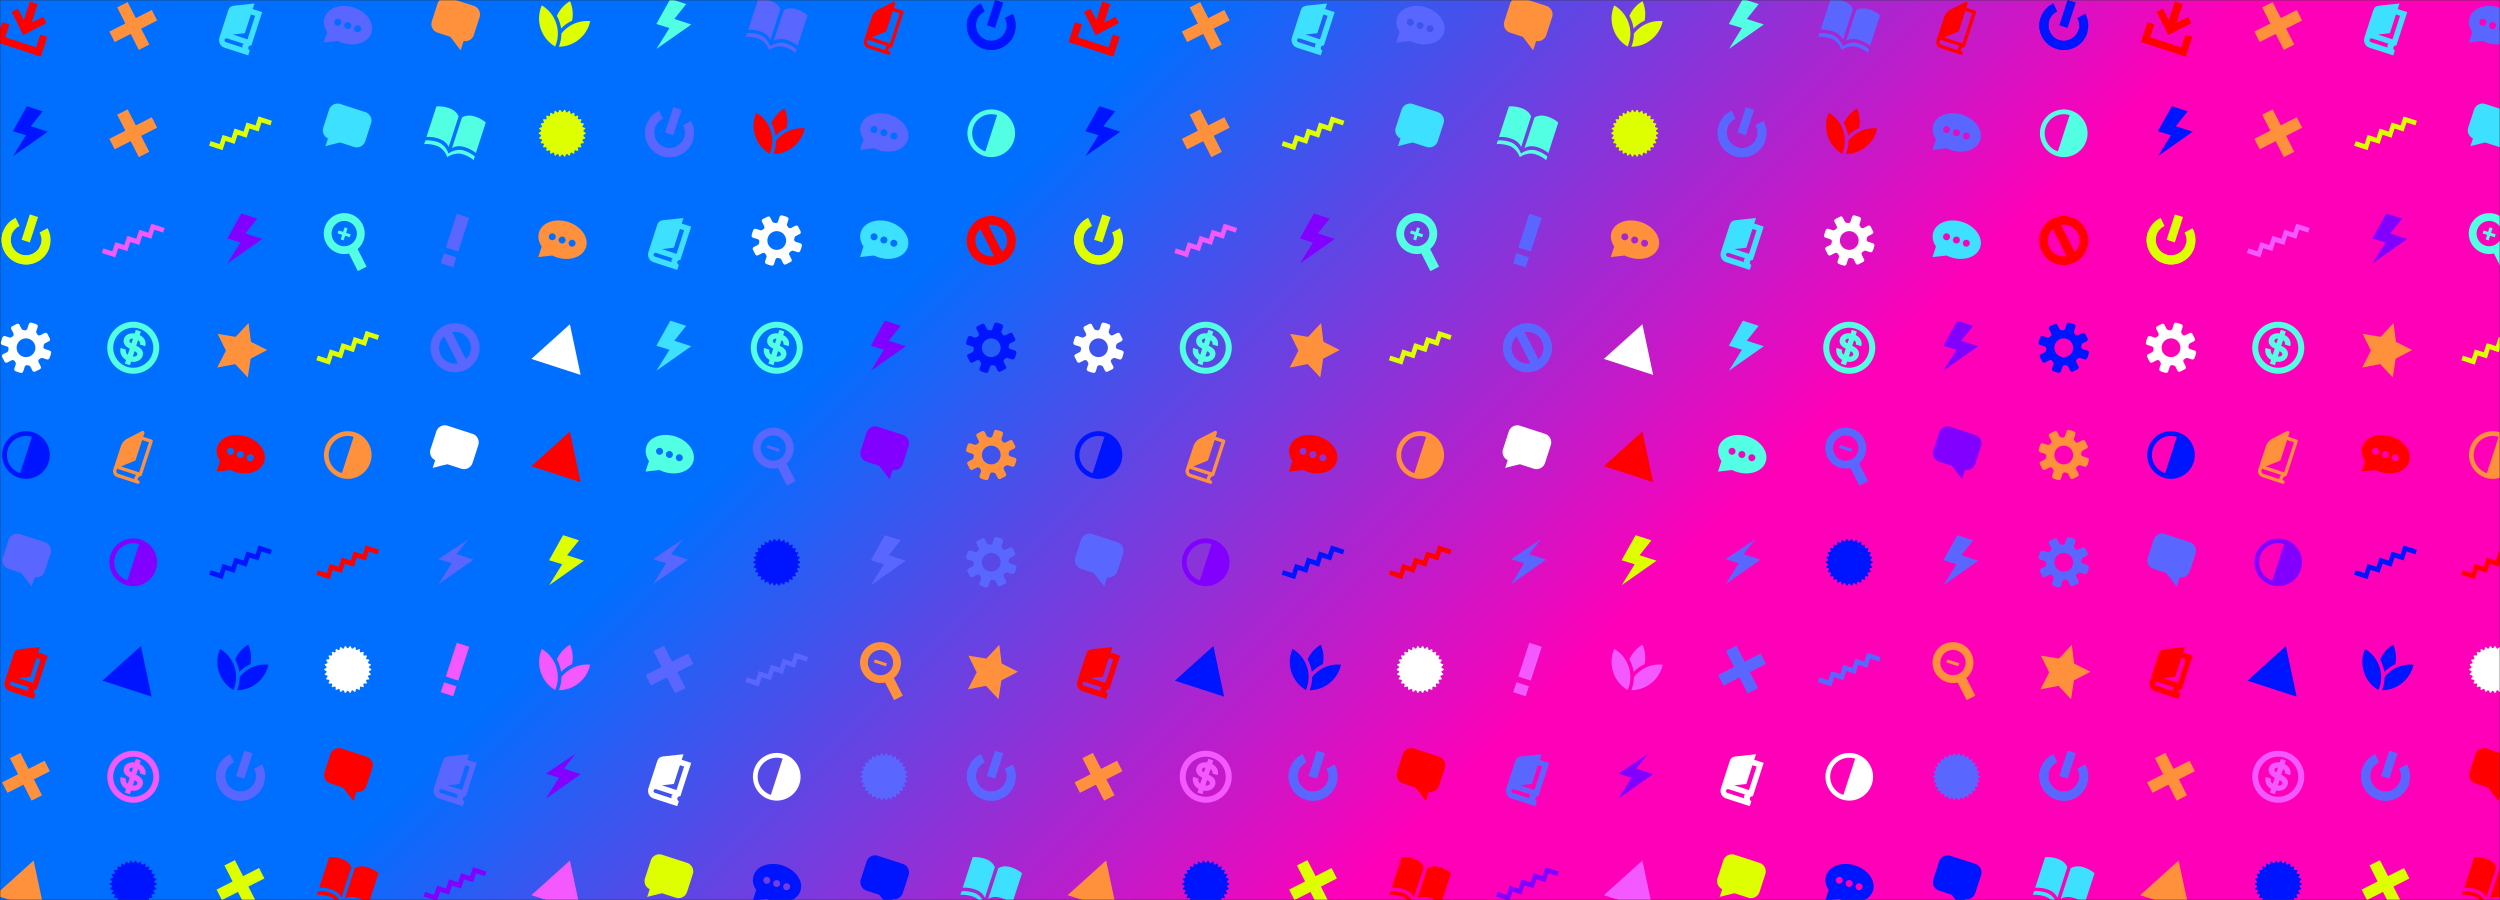 <svg xmlns="http://www.w3.org/2000/svg" version="1.1" xmlns:xlink="http://www.w3.org/1999/xlink" xmlns:svgjs="http://svgjs.dev/svgjs" width="1000" height="360" preserveAspectRatio="none" viewBox="0 0 1000 360"><rect x="0" y="0" width="1000" height="360" fill="#333333" stroke="none"/><g mask="url(&quot;#SvgjsMask7241&quot;)" fill="none"><rect width="1000" height="360" x="0" y="0" fill="url(&quot;#SvgjsLinearGradient7242&quot;)"></rect><use xlink:href="#SvgjsG7266" transform="translate(0, 0)" fill="rgba(244, 89, 255, 1)"></use><use xlink:href="#SvgjsG7266" transform="translate(429, 0)" fill="rgba(83, 255, 227, 1)"></use><use xlink:href="#SvgjsG7266" transform="translate(858, 0)" fill="rgba(244, 89, 255, 1)"></use></g><defs><mask id="SvgjsMask7241"><rect width="1000" height="360" fill="#ffffff"></rect></mask><linearGradient x1="84%" y1="144.44%" x2="16%" y2="-44.44%" gradientUnits="userSpaceOnUse" id="SvgjsLinearGradient7242"><stop stop-color="rgba(255, 0, 184, 1)" offset="0.34"></stop><stop stop-color="rgba(0, 111, 255, 1)" offset="0.65"></stop></linearGradient><g id="SvgjsG7243"><path d="M6.17 8.78L13.28 5.15l1 1.98-7.11 3.62z"></path><path d="M9.19 0.46l2.42 0.78-2.48 7.64L6.71 8.09z"></path><path d="M7.18 10.76L3.56 3.65l1.97-1L9.15 9.75zM-0.1 10.92l13.06 4.24-0.7 2.16L-0.8 13.07z"></path><path d="M0.74 6.84l2.15 0.7-1.98 6.09-2.15-0.7z m11.66 3.79l2.16 0.7-1.98 6.09-2.16-0.7z"></path></g><g id="SvgjsG7246"><path d="M14.44 11.6c0.28 0.09 0.62-0.05 0.74-0.32 0 0 0.18-0.37 0.33-0.84s0.22-0.87 0.23-0.87c0.05-0.29-0.14-0.6-0.42-0.69l-1.45-0.47c-0.28-0.09-0.51-0.36-0.52-0.61s0.12-0.98 0.39-1.11l1.35-0.7c0.26-0.13 0.39-0.47 0.28-0.74l-0.81-1.6c-0.16-0.25-0.5-0.34-0.77-0.21l-1.35 0.69c-0.26 0.13-0.62 0.11-0.8-0.06s-0.61-0.78-0.51-1.06L11.6 1.56c0.09-0.28-0.05-0.62-0.32-0.74 0 0-0.37-0.18-0.84-0.33s-0.87-0.22-0.87-0.23c-0.29-0.05-0.6 0.14-0.69 0.42l-0.48 1.45c-0.09 0.28-0.36 0.51-0.6 0.52s-0.98-0.12-1.12-0.39l-0.69-1.35C5.86 0.64 5.52 0.52 5.25 0.63l-1.6 0.81c-0.25 0.16-0.34 0.5-0.21 0.77l0.69 1.35c0.13 0.26 0.11 0.62-0.06 0.8s-0.78 0.61-1.06 0.52L1.56 4.4c-0.28-0.09-0.62 0.05-0.74 0.32 0 0-0.18 0.37-0.33 0.84s-0.22 0.87-0.23 0.87c-0.05 0.29 0.14 0.6 0.42 0.7l1.45 0.47c0.28 0.09 0.51 0.36 0.52 0.6 0 0.24-0.12 0.98-0.38 1.12l-1.36 0.69C0.64 10.14 0.52 10.48 0.63 10.75l0.81 1.6c0.16 0.25 0.5 0.34 0.77 0.21l1.35-0.69c0.26-0.13 0.62-0.11 0.8 0.06s0.61 0.78 0.52 1.06l-0.48 1.45c-0.09 0.28 0.05 0.62 0.32 0.74 0 0 0.37 0.18 0.84 0.33s0.87 0.22 0.87 0.23c0.29 0.05 0.6-0.14 0.7-0.42l0.47-1.45c0.09-0.28 0.36-0.51 0.61-0.52 0.24 0 0.98 0.12 1.11 0.39l0.69 1.36c0.13 0.26 0.47 0.39 0.74 0.27l1.6-0.81c0.25-0.16 0.34-0.5 0.21-0.76l-0.69-1.36c-0.13-0.26-0.11-0.62 0.06-0.79 0.17-0.17 0.78-0.61 1.06-0.52l1.45 0.47zM7.11 10.75c-1.52-0.49-2.35-2.12-1.86-3.64 0.49-1.52 2.12-2.35 3.64-1.86S11.24 7.38 10.75 8.89 8.63 11.24 7.11 10.75z"></path></g><g id="SvgjsG7265"><path d="M13.79 16.05l-2.75-5.41c2.17-1.88 2.8-4.98 1.54-7.55-1.26-2.58-4.1-3.97-6.92-3.4C2.85 0.25 0.78 2.65 0.62 5.51c-0.16 2.86 1.63 5.48 4.35 6.36 1.09 0.36 2.27 0.4 3.39 0.14l2.75 5.41 2.68-1.37zM3.21 4.67c0.67-2.05 2.87-3.17 4.91-2.51 2.05 0.67 3.17 2.87 2.51 4.92-0.67 2.05-2.87 3.17-4.92 2.51-2.05-0.67-3.17-2.87-2.5-4.92z" fill-rule="evenodd"></path><path d="M5.17 4.9l3.72 1.2-0.3 0.92L4.87 5.81l0.3-0.91z" fill-rule="evenodd"></path></g><g id="SvgjsG7260"><path d="M13.79 16.05l-2.75-5.41c2.17-1.88 2.8-4.98 1.54-7.55-1.26-2.58-4.1-3.97-6.92-3.4C2.85 0.25 0.78 2.65 0.62 5.51c-0.16 2.86 1.63 5.48 4.35 6.36 1.09 0.36 2.27 0.4 3.39 0.14l2.75 5.41 2.68-1.37zM3.21 4.67c0.67-2.05 2.87-3.17 4.91-2.51 2.05 0.67 3.17 2.87 2.51 4.92-0.67 2.05-2.87 3.17-4.92 2.51-2.05-0.67-3.17-2.87-2.5-4.92z" fill-rule="evenodd"></path><path d="M5.17 4.9l3.72 1.2-0.3 0.92L4.87 5.81l0.3-0.91z" fill-rule="evenodd"></path><path d="M7.02 3.95l0.92 0.3-1.21 3.72-0.91-0.3L7.02 3.95z" fill-rule="evenodd"></path></g><g id="SvgjsG7264"><path d="M13.69 7.2L2.97 14.73l4-6.44-4.04-1.24L12.12 0.93 8.47 5.51l5.22 1.69z" fill-rule="evenodd"></path></g><g id="SvgjsG7251"><path d="M-1.5 11.44L10.35 0.77l3.31 15.59z"></path></g><g id="SvgjsG7247"><path d="M9.81 2.42l-3.62 11.16c-3.08-1-4.77-4.31-3.77-7.39 1-3.08 4.31-4.76 7.39-3.77m0.46-1.39c-3.85-1.25-7.99 0.86-9.24 4.7s0.86 7.99 4.7 9.25 7.99-0.86 9.24-4.71-0.86-7.99-4.7-9.24z"></path></g><g id="SvgjsG7256"><path d="M6.5 4.64L10.48 0.39l0.72 5.78 5.01 2.52-5.08 2.66-0.89 5.8L6.38 13.02 0.83 14.1l2.68-5.22L0.97 3.74z"></path></g><g id="SvgjsG7252"><path d="M-1.2 10.43l2.77 0.9L2.49 8.51l2.75 0.89L6.16 6.56l2.8 0.91L9.86 4.69l2.78 0.9L13.54 2.82 17.66 4.16l-0.46 1.41L14.46 4.68l-0.9 2.78-2.78-0.9-0.91 2.82-2.78-0.91L6.18 11.27l-2.79-0.9-0.92 2.83L-1.66 11.85z"></path></g><g id="SvgjsG7245"><path d="M0.86 5.51c-1.29 3.96 0.88 8.21 4.83 9.49 3.96 1.29 8.21-0.88 9.5-4.84 0.67-2.06 0.4-4.2-0.57-5.96L12.16 5.55c0.61 1.11 0.78 2.45 0.36 3.75-0.81 2.48-3.48 3.85-5.96 3.04-2.48-0.81-3.85-3.48-3.04-5.97"></path><path d="M12.52 9.3c-0.81 2.48-3.48 3.85-5.96 3.04-2.48-0.81-3.85-3.48-3.04-5.97 0.42-1.29 1.35-2.28 2.49-2.82l-1.19-2.53C3 1.87 1.53 3.44 0.86 5.51c-1.29 3.96 0.88 8.21 4.83 9.49 3.96 1.29 8.21-0.88 9.5-4.84"></path><path d="M9.18-0.03L11.71 0.79l-2.54 7.81L6.64 7.78z"></path></g><g id="SvgjsG7258"><path d="M5.81 14.32a9.98 9.98 0 0 0 0.35-7.1A9.99 9.99 0 0 0 1.71 1.67 9.97 9.97 0 0 0 1.36 8.77a9.98 9.98 0 0 0 4.45 5.55z m1.39-7.44a11.29 11.29 0 0 1 0.44 1.9 11.33 11.33 0 0 1 1.46-1.28 11.1 11.1 0 0 1 1.92-1.12A9.97 9.97 0 0 0 10.39 0.36a9.98 9.98 0 0 0-4.05 4.54 11.23 11.23 0 0 1 0.86 1.98z m9.41-0.37a9.99 9.99 0 0 0-6.86 1.88 10.06 10.06 0 0 0-2.02 1.95 11.07 11.07 0 0 1-0.77 4.04 9.97 9.97 0 0 0 5.76-1.91A9.97 9.97 0 0 0 16.61 6.51z" fill-rule="evenodd"></path></g><g id="SvgjsG7263"><path d="M9.51 3.35c1.24 0.4 2.25 1.27 2.85 2.43C12.95 6.94 13.06 8.27 12.65 9.51s-1.27 2.25-2.43 2.85c-1.16 0.59-2.49 0.7-3.73 0.29s-2.25-1.27-2.85-2.43C3.05 9.06 2.94 7.73 3.35 6.49s1.27-2.25 2.43-2.85c1.16-0.59 2.49-0.7 3.73-0.29m0.83-2.54c-1.84-0.6-3.91-0.49-5.77 0.45-3.72 1.89-5.2 6.45-3.31 10.17 0.95 1.86 2.56 3.16 4.4 3.76s3.91 0.49 5.77-0.45c3.72-1.9 5.2-6.45 3.31-10.17C13.79 2.71 12.18 1.41 10.34 0.81z"></path><path d="M3.81 2.86l2.49-1.27 5.86 11.49-2.5 1.27z"></path></g><g id="SvgjsG7250"><path d="M6.28 0.65l6.65 13.06L9.72 15.35 3.06 2.29 6.28 0.65z" fill-rule="evenodd"></path><path d="M13.71 3.06L15.35 6.29 2.29 12.94 0.65 9.72 13.71 3.07z" fill-rule="evenodd"></path></g><g><path d="M5.93-1.06l6.35 11.46-4.53-1.05 0.71 6.35-1.92 0.22-0.6-6.41-4.08 1.95L5.93-1.06"></path></g><g id="SvgjsG7253"><path d="M5.52 15.61l0 0c-2.03-0.66-3.68-2.07-4.65-3.98C-0.1 9.72-0.27 7.55 0.39 5.52 1.05 3.49 2.46 1.84 4.36 0.87 6.27-0.1 8.43-0.27 10.46 0.39l0.01 0C12.5 1.05 14.16 2.46 15.13 4.37c0.97 1.9 1.14 4.07 0.48 6.1-0.66 2.03-2.08 3.69-3.98 4.66-1.9 0.97-4.07 1.14-6.11 0.48z m4.37-13.47c-1.56-0.51-3.23-0.38-4.69 0.37-1.46 0.75-2.55 2.02-3.06 3.58-0.51 1.57-0.38 3.24 0.37 4.7 0.75 1.47 2.02 2.55 3.58 3.07 3.23 1.05 6.72-0.73 7.77-3.96 1.05-3.23-0.73-6.71-3.95-7.76l-0.01 0z"></path><path d="M8.92 7.4L9.48 5.69c0.47 0.19 0.7 0.8 0.58 1.31l1.61 0.52c0.54-1.66-0.68-3.02-1.7-3.41l0.37-1.12L8.8 2.49l-0.37 1.12c-0.45-0.14-2.68-0.23-3.28 1.62-0.54 1.65 0.79 2.58 1.77 3.05l-0.61 1.87c-0.68-0.45-0.63-1.07-0.58-1.58l-1.63-0.53c-0.5 1.89 0.85 3.28 1.69 3.7l-0.37 1.14 1.56 0.5 0.36-1.12c1.25 0.33 3.06-0.26 3.53-1.71 0.54-1.67-0.76-2.62-1.95-3.15zM7.46 6.62c-1.09-0.37-0.72-1.58 0.46-1.41l-0.46 1.41z m0.42 4.05L8.4 9.06c1.35 0.48 1.06 1.88-0.52 1.61z"></path></g><g id="SvgjsG7248"><path d="M2.64 10.05l3.84 1.24c0.31 0.29 2.82 3.63 3.25 4.18l0.93-2.84-0.02-0.01a2.76 2.76 0 0 0 3.15-1.86L15.57 5.3c0.47-1.45-0.32-3.01-1.78-3.49L6.13-0.68c-1.46-0.47-3.01 0.32-3.49 1.78l-1.77 5.46c-0.47 1.45 0.32 3.01 1.77 3.49z" fill-rule="evenodd"></path></g><g id="SvgjsG7257"><path d="M9.85 2.31C5.87 1.02 1.85 2.4 0.88 5.4c-0.48 1.47-0.14 3.05 0.8 4.44l-1.06 3.26 4.33-0.48c0.43 0.22 0.89 0.41 1.37 0.56 3.98 1.29 8-0.09 8.97-3.09 0.97-3-1.46-6.48-5.44-7.77zM4.68 7.9a1.07 1.07 0 1 1 0.66-2.03 1.07 1.07 0 0 1-0.66 2.03z m3.03 0.99a1.07 1.07 0 1 1 0.66-2.03 1.07 1.07 0 0 1-0.66 2.03z m2.99 0.97c-0.56-0.18-0.87-0.78-0.69-1.35s0.78-0.87 1.35-0.68 0.87 0.78 0.68 1.34a1.07 1.07 0 0 1-1.34 0.69z"></path></g><g><path d="M10.14 1.41C5.95 0.05 1.72 1.51 0.7 4.67c-0.5 1.55-0.14 3.21 0.84 4.67l-1.11 3.43 4.55-0.51c0.46 0.23 0.94 0.43 1.44 0.59 4.19 1.36 8.42-0.1 9.45-3.25C16.89 6.44 14.33 2.78 10.14 1.41z" fill-rule="evenodd"></path></g><g id="SvgjsG7259"><path d="M1.92 9.59L1.91 9.59l-0.78 2.39c0.66-0.19 4.15-1.07 4.57-1.13l4.21 1.36c1.45 0.47 3.01-0.32 3.49-1.77L15.17 4.97A2.77 2.77 0 0 0 13.4 1.49l-7.68-2.49c-1.45-0.47-3.01 0.32-3.48 1.78l-1.78 5.46a2.77 2.77 0 0 0 1.46 3.36z" fill-rule="evenodd"></path></g><g id="SvgjsG7244"><path d="M14.7 7.53L3.98 15.06l4-6.44-4.03-1.24L8.26-0.33l4.88 1.59L9.48 5.84z"></path></g><g id="SvgjsG7262"><path d="M8.55-0.23l3.84 1.25-3.38 10.4L5.17 10.17z m-3.95 12.15l3.84 1.25L7.45 16.23 3.61 14.98z"></path></g><g id="SvgjsG7255"><path d="M0.92 6.48c0.03-0.08 0.1-0.14 0.23-0.18l0.36-0.11c0.14-0.04 0.22-0.12 0.25-0.22 0.03-0.1 0.01-0.22-0.07-0.32l-0.23-0.3c-0.08-0.1-0.1-0.2-0.08-0.28 0.03-0.09 0.12-0.15 0.27-0.16l0.38-0.03c0.17-0.01 0.28-0.1 0.32-0.21 0.03-0.08 0.02-0.18-0.04-0.28L2.15 4.05c-0.05-0.1-0.06-0.18-0.04-0.25 0.03-0.11 0.15-0.16 0.32-0.14l0.38 0.05c0.19 0.03 0.34-0.06 0.38-0.2 0.02-0.06 0.02-0.14 0-0.23l-0.09-0.36c-0.02-0.08-0.02-0.15 0-0.21 0.04-0.13 0.18-0.18 0.36-0.12l0.35 0.13c0.21 0.08 0.39 0 0.45-0.18 0.01-0.05 0.02-0.1 0.02-0.15l-0.02-0.38a0.45 0.45 0 0 1 0.02-0.15c0.05-0.16 0.21-0.21 0.4-0.09l0.32 0.2c0.22 0.14 0.43 0.06 0.51-0.17 0.01-0.02 0.01-0.04 0.02-0.07l0.06-0.37a0.54 0.54 0 0 1 0.02-0.07c0.07-0.22 0.26-0.25 0.44-0.08l0.27 0.26c0.2 0.2 0.46 0.14 0.56-0.11l0.14-0.35c0.11-0.26 0.32-0.28 0.48-0.05l0.21 0.31c0.16 0.23 0.42 0.23 0.58 0l0.21-0.31c0.16-0.23 0.37-0.21 0.48 0.05l0.14 0.35c0.11 0.26 0.36 0.32 0.56 0.11l0.27-0.26c0.2-0.19 0.41-0.13 0.46 0.15l0.07 0.37c0.05 0.28 0.28 0.38 0.52 0.24l0.32-0.2c0.24-0.15 0.43-0.04 0.42 0.24l-0.01 0.38c-0.01 0.28 0.2 0.43 0.46 0.33l0.35-0.13c0.26-0.1 0.43 0.05 0.36 0.33l-0.09 0.36c-0.07 0.27 0.1 0.46 0.39 0.43l0.37-0.05c0.25-0.04 0.38 0.11 0.31 0.32-0.01 0.02-0.02 0.04-0.03 0.07l-0.16 0.34a0.5 0.5 0 0 0-0.03 0.06c-0.07 0.23 0.06 0.41 0.31 0.43l0.38 0.03c0.22 0.02 0.32 0.14 0.27 0.3-0.01 0.04-0.04 0.09-0.07 0.14l-0.24 0.3a0.44 0.44 0 0 0-0.07 0.13c-0.06 0.18 0.04 0.35 0.25 0.41l0.36 0.11c0.19 0.05 0.27 0.17 0.23 0.3-0.02 0.06-0.06 0.11-0.13 0.17l-0.28 0.24c-0.07 0.06-0.11 0.12-0.13 0.18-0.05 0.14 0.02 0.3 0.19 0.39l0.33 0.18c0.15 0.08 0.21 0.19 0.18 0.3-0.02 0.07-0.08 0.13-0.18 0.18L14.73 8.42c-0.1 0.05-0.17 0.13-0.2 0.21-0.04 0.12 0 0.25 0.13 0.36l0.29 0.24c0.12 0.1 0.16 0.2 0.13 0.29-0.03 0.08-0.1 0.14-0.23 0.18l-0.36 0.11c-0.14 0.04-0.22 0.12-0.25 0.21-0.03 0.1-0.01 0.22 0.07 0.33l0.24 0.3c0.08 0.1 0.1 0.2 0.07 0.28-0.03 0.09-0.12 0.15-0.27 0.16l-0.38 0.02c-0.17 0.01-0.28 0.1-0.32 0.22-0.03 0.08-0.02 0.18 0.04 0.28l0.16 0.34c0.05 0.1 0.06 0.18 0.04 0.25-0.03 0.11-0.15 0.16-0.32 0.14l-0.37-0.05c-0.19-0.03-0.33 0.06-0.39 0.2-0.02 0.06-0.02 0.14 0 0.23l0.09 0.36c0.02 0.08 0.02 0.15 0 0.21-0.04 0.13-0.18 0.18-0.36 0.11l-0.35-0.13c-0.21-0.08-0.39 0-0.44 0.19-0.01 0.05-0.02 0.1-0.02 0.15l0.01 0.38a0.45 0.45 0 0 1-0.02 0.15c-0.05 0.16-0.21 0.21-0.4 0.09l-0.32-0.2c-0.22-0.14-0.43-0.06-0.51 0.17-0.01 0.02-0.01 0.04-0.01 0.06l-0.07 0.37c0 0.03-0.01 0.05-0.02 0.08-0.07 0.21-0.26 0.25-0.44 0.07l-0.27-0.26c-0.2-0.2-0.46-0.14-0.56 0.12l-0.14 0.35c-0.11 0.26-0.32 0.28-0.48 0.05l-0.21-0.31c-0.16-0.23-0.42-0.23-0.58 0l-0.21 0.31c-0.16 0.23-0.37 0.21-0.48-0.05l-0.14-0.35c-0.11-0.26-0.36-0.31-0.56-0.12l-0.27 0.26c-0.2 0.2-0.41 0.13-0.46-0.14l-0.06-0.38c-0.05-0.28-0.28-0.38-0.53-0.23l-0.32 0.2c-0.24 0.15-0.43 0.04-0.42-0.24l0.02-0.38c0.01-0.28-0.2-0.43-0.47-0.33l-0.35 0.12c-0.26 0.1-0.43-0.05-0.36-0.32l0.09-0.36c0.07-0.27-0.1-0.47-0.38-0.43l-0.38 0.05c-0.25 0.04-0.38-0.11-0.31-0.32 0.01-0.02 0.02-0.05 0.03-0.07l0.17-0.34c0.01-0.02 0.02-0.04 0.02-0.06 0.07-0.23-0.06-0.41-0.31-0.43l-0.38-0.03c-0.22-0.02-0.32-0.14-0.27-0.31 0.01-0.04 0.04-0.09 0.08-0.13l0.23-0.3c0.04-0.05 0.06-0.09 0.07-0.14 0.06-0.18-0.04-0.35-0.25-0.4l-0.36-0.11c-0.19-0.05-0.27-0.17-0.23-0.3 0.02-0.06 0.06-0.11 0.13-0.17l0.29-0.24c0.07-0.06 0.11-0.12 0.13-0.19 0.05-0.14-0.02-0.3-0.19-0.38L0.94 8.24c-0.15-0.08-0.21-0.19-0.17-0.3 0.02-0.07 0.08-0.13 0.17-0.18l0.34-0.18c0.1-0.05 0.17-0.13 0.19-0.21 0.04-0.12 0-0.25-0.13-0.36l-0.29-0.24c-0.12-0.1-0.16-0.2-0.13-0.3z"></path></g><g id="SvgjsG7249"><path d="M11.34 14.01L14.68 3.73 11.75 2.78 12.32 1.07C12.31 1.07 6.03 1.74 6.03 1.74 5 1.87 4.48 2.39 4.21 3.23L1.52 11.52c-0.43 1.32 0.28 2.75 1.5 3.14l7.36 2.39L10.87 15.53c-0.87-0.4-0.45-1.69 0.47-1.52z m-7.81-1.04c-0.8-0.27-0.43-1.4 0.37-1.14l5.13 1.67c-0.44 0.15-0.62 0.78-0.32 1.16L3.53 12.97z m6.61-0.88L5.65 10.63l3.69-0.41L11.21 4.45l1.28 0.41-2.34 7.23-0.01 0z" fill-rule="evenodd"></path></g><g id="SvgjsG7261"><path d="M6.04 12.25S5.51 10.47 2.97 9.65C0.64 8.89-0.79 9.17-0.79 9.17L2.27-0.24s1.43-0.28 3.76 0.46C8.58 1.03 9.1 2.84 9.1 2.84L6.04 12.25z m1.03 0.34s1.47-1.13 4.02-0.3c2.33 0.76 3.32 1.83 3.32 1.82L17.47 4.7s-0.99-1.07-3.32-1.84c-2.54-0.84-4.02 0.32-4.02 0.32l-3.06 9.41z"></path><path d="M5.62 15.36S4.81 12.65 2.26 11.83c-2.33-0.76-3.76-0.47-3.76-0.48l0.37-1.13s1.43-0.28 3.76 0.46c2.55 0.81 3.35 3.55 3.36 3.55L5.62 15.36z m0 0s2.25-1.71 4.8-0.89c2.33 0.76 3.32 1.83 3.32 1.83l0.37-1.13s-0.99-1.07-3.32-1.84c-2.54-0.84-4.8 0.9-4.8 0.9l-0.37 1.13z"></path></g><g id="SvgjsG7254"><path d="M9.63 15.84l-0.23-0.08c-0.08-0.2-0.07-0.41 0.05-0.63 0.2-0.37 0.58-0.6 0.72-0.61l0 0a0.53 0.53 0 0 0 0.48-0.36l3.34-10.25c0.09-0.27-0.06-0.57-0.33-0.66 0 0-2.05-0.67-2.61-0.85l0.38-1.15c0.07-0.2 0.01-0.42-0.16-0.56a0.52 0.52 0 0 0-0.57-0.07L6.15 2.96C5.35 3.37 4.51 4.35 4.22 5.22L1.87 12.38c-0.33 1 0.21 2.08 1.2 2.41l6.24 2.05c0.27 0.09 0.57-0.06 0.65-0.34l0 0c0.09-0.28-0.06-0.57-0.33-0.66M12.84 4.09c-0.28 0.85-2.74 8.39-3.01 9.25l-5.63-1.83 4.49-1.84 2.04-6.27c0.32 0.11 1.82 0.6 2.11 0.69M2.85 12.7s0.14-0.41 0.16-0.47L8.9 14.14c-0.14 0.15-0.27 0.32-0.37 0.5-0.13 0.25-0.19 0.51-0.21 0.77l-4.92-1.62c-0.45-0.15-0.7-0.64-0.55-1.09"></path></g><g id="SvgjsG7266"><use xlink:href="#SvgjsG7243" transform="translate(0, 0) scale(1.3)" fill="rgba(255, 0, 0, 1)"></use><use xlink:href="#SvgjsG7244" transform="translate(0, 42.9) scale(1.3)" fill="rgba(0, 21, 255, 1)"></use><use xlink:href="#SvgjsG7245" transform="translate(0, 85.8) scale(1.3)" fill="rgba(221, 255, 0, 1)"></use><use xlink:href="#SvgjsG7246" transform="translate(0, 128.7) scale(1.3)" fill="rgba(255, 255, 255, 1)"></use><use xlink:href="#SvgjsG7247" transform="translate(0, 171.6) scale(1.3)" fill="rgba(0, 21, 255, 1)"></use><use xlink:href="#SvgjsG7248" transform="translate(0, 214.5) scale(1.3)" fill="rgba(89, 102, 255, 1)"></use><use xlink:href="#SvgjsG7249" transform="translate(0, 257.4) scale(1.3)" fill="rgba(255, 0, 0, 1)"></use><use xlink:href="#SvgjsG7250" transform="translate(0, 300.3) scale(1.3)" fill="rgba(255, 145, 61, 1)"></use><use xlink:href="#SvgjsG7251" transform="translate(0, 343.2) scale(1.3)" fill="rgba(255, 145, 61, 1)"></use><use xlink:href="#SvgjsG7250" transform="translate(42.9, 0) scale(1.3)" fill="rgba(255, 145, 61, 1)"></use><use xlink:href="#SvgjsG7250" transform="translate(42.9, 42.9) scale(1.3)" fill="rgba(255, 145, 61, 1)"></use><use xlink:href="#SvgjsG7252" transform="translate(42.9, 85.8) scale(1.3)" fill="rgba(244, 89, 255, 1)"></use><use xlink:href="#SvgjsG7253" transform="translate(42.9, 128.7) scale(1.3)" fill="rgba(83, 255, 227, 1)"></use><use xlink:href="#SvgjsG7254" transform="translate(42.9, 171.6) scale(1.3)" fill="rgba(255, 145, 61, 1)"></use><use xlink:href="#SvgjsG7247" transform="translate(42.9, 214.5) scale(1.3)" fill="rgba(130, 0, 255, 1)"></use><use xlink:href="#SvgjsG7251" transform="translate(42.9, 257.4) scale(1.3)" fill="rgba(0, 21, 255, 1)"></use><use xlink:href="#SvgjsG7253" transform="translate(42.9, 300.3) scale(1.3)" fill="rgba(244, 89, 255, 1)"></use><use xlink:href="#SvgjsG7255" transform="translate(42.9, 343.2) scale(1.3)" fill="rgba(0, 21, 255, 1)"></use><use xlink:href="#SvgjsG7249" transform="translate(85.8, 0) scale(1.3)" fill="rgba(61, 224, 255, 1)"></use><use xlink:href="#SvgjsG7252" transform="translate(85.8, 42.9) scale(1.3)" fill="rgba(221, 255, 0, 1)"></use><use xlink:href="#SvgjsG7244" transform="translate(85.8, 85.8) scale(1.3)" fill="rgba(130, 0, 255, 1)"></use><use xlink:href="#SvgjsG7256" transform="translate(85.8, 128.7) scale(1.3)" fill="rgba(255, 145, 61, 1)"></use><use xlink:href="#SvgjsG7257" transform="translate(85.8, 171.6) scale(1.3)" fill="rgba(255, 0, 0, 1)"></use><use xlink:href="#SvgjsG7252" transform="translate(85.8, 214.5) scale(1.3)" fill="rgba(0, 21, 255, 1)"></use><use xlink:href="#SvgjsG7258" transform="translate(85.8, 257.4) scale(1.3)" fill="rgba(0, 21, 255, 1)"></use><use xlink:href="#SvgjsG7245" transform="translate(85.8, 300.3) scale(1.3)" fill="rgba(89, 102, 255, 1)"></use><use xlink:href="#SvgjsG7250" transform="translate(85.8, 343.2) scale(1.3)" fill="rgba(221, 255, 0, 1)"></use><use xlink:href="#SvgjsG7257" transform="translate(128.7, 0) scale(1.3)" fill="rgba(89, 102, 255, 1)"></use><use xlink:href="#SvgjsG7259" transform="translate(128.7, 42.9) scale(1.3)" fill="rgba(61, 224, 255, 1)"></use><use xlink:href="#SvgjsG7260" transform="translate(128.7, 85.8) scale(1.3)" fill="rgba(83, 255, 227, 1)"></use><use xlink:href="#SvgjsG7252" transform="translate(128.7, 128.7) scale(1.3)" fill="rgba(221, 255, 0, 1)"></use><use xlink:href="#SvgjsG7247" transform="translate(128.7, 171.6) scale(1.3)" fill="rgba(255, 145, 61, 1)"></use><use xlink:href="#SvgjsG7252" transform="translate(128.7, 214.5) scale(1.3)" fill="rgba(255, 0, 0, 1)"></use><use xlink:href="#SvgjsG7255" transform="translate(128.7, 257.4) scale(1.3)" fill="rgba(255, 255, 255, 1)"></use><use xlink:href="#SvgjsG7248" transform="translate(128.7, 300.3) scale(1.3)" fill="rgba(255, 0, 0, 1)"></use><use xlink:href="#SvgjsG7261" transform="translate(128.7, 343.2) scale(1.3)" fill="rgba(255, 0, 0, 1)"></use><use xlink:href="#SvgjsG7248" transform="translate(171.6, 0) scale(1.3)" fill="rgba(255, 145, 61, 1)"></use><use xlink:href="#SvgjsG7261" transform="translate(171.6, 42.9) scale(1.3)" fill="rgba(83, 255, 227, 1)"></use><use xlink:href="#SvgjsG7262" transform="translate(171.6, 85.8) scale(1.3)" fill="rgba(89, 102, 255, 1)"></use><use xlink:href="#SvgjsG7263" transform="translate(171.6, 128.7) scale(1.3)" fill="rgba(89, 102, 255, 1)"></use><use xlink:href="#SvgjsG7259" transform="translate(171.6, 171.6) scale(1.3)" fill="rgba(255, 255, 255, 1)"></use><use xlink:href="#SvgjsG7264" transform="translate(171.6, 214.5) scale(1.3)" fill="rgba(89, 102, 255, 1)"></use><use xlink:href="#SvgjsG7262" transform="translate(171.6, 257.4) scale(1.3)" fill="rgba(244, 89, 255, 1)"></use><use xlink:href="#SvgjsG7249" transform="translate(171.6, 300.3) scale(1.3)" fill="rgba(89, 102, 255, 1)"></use><use xlink:href="#SvgjsG7252" transform="translate(171.6, 343.2) scale(1.3)" fill="rgba(130, 0, 255, 1)"></use><use xlink:href="#SvgjsG7258" transform="translate(214.5, 0) scale(1.3)" fill="rgba(221, 255, 0, 1)"></use><use xlink:href="#SvgjsG7255" transform="translate(214.5, 42.9) scale(1.3)" fill="rgba(221, 255, 0, 1)"></use><use xlink:href="#SvgjsG7257" transform="translate(214.5, 85.8) scale(1.3)" fill="rgba(255, 145, 61, 1)"></use><use xlink:href="#SvgjsG7251" transform="translate(214.5, 128.7) scale(1.3)" fill="rgba(255, 255, 255, 1)"></use><use xlink:href="#SvgjsG7251" transform="translate(214.5, 171.6) scale(1.3)" fill="rgba(255, 0, 0, 1)"></use><use xlink:href="#SvgjsG7244" transform="translate(214.5, 214.5) scale(1.3)" fill="rgba(221, 255, 0, 1)"></use><use xlink:href="#SvgjsG7258" transform="translate(214.5, 257.4) scale(1.3)" fill="rgba(244, 89, 255, 1)"></use><use xlink:href="#SvgjsG7264" transform="translate(214.5, 300.3) scale(1.3)" fill="rgba(130, 0, 255, 1)"></use><use xlink:href="#SvgjsG7251" transform="translate(214.5, 343.2) scale(1.3)" fill="rgba(244, 89, 255, 1)"></use><use xlink:href="#SvgjsG7244" transform="translate(257.4, 0) scale(1.3)" fill="rgba(83, 255, 227, 1)"></use><use xlink:href="#SvgjsG7245" transform="translate(257.4, 42.9) scale(1.3)" fill="rgba(89, 102, 255, 1)"></use><use xlink:href="#SvgjsG7249" transform="translate(257.4, 85.8) scale(1.3)" fill="rgba(61, 224, 255, 1)"></use><use xlink:href="#SvgjsG7244" transform="translate(257.4, 128.7) scale(1.3)" fill="rgba(61, 224, 255, 1)"></use><use xlink:href="#SvgjsG7257" transform="translate(257.4, 171.6) scale(1.3)" fill="rgba(83, 255, 227, 1)"></use><use xlink:href="#SvgjsG7264" transform="translate(257.4, 214.5) scale(1.3)" fill="rgba(89, 102, 255, 1)"></use><use xlink:href="#SvgjsG7250" transform="translate(257.4, 257.4) scale(1.3)" fill="rgba(89, 102, 255, 1)"></use><use xlink:href="#SvgjsG7249" transform="translate(257.4, 300.3) scale(1.3)" fill="rgba(255, 255, 255, 1)"></use><use xlink:href="#SvgjsG7259" transform="translate(257.4, 343.2) scale(1.3)" fill="rgba(221, 255, 0, 1)"></use><use xlink:href="#SvgjsG7261" transform="translate(300.3, 0) scale(1.3)" fill="rgba(89, 102, 255, 1)"></use><use xlink:href="#SvgjsG7258" transform="translate(300.3, 42.9) scale(1.3)" fill="rgba(255, 0, 0, 1)"></use><use xlink:href="#SvgjsG7246" transform="translate(300.3, 85.8) scale(1.3)" fill="rgba(255, 255, 255, 1)"></use><use xlink:href="#SvgjsG7253" transform="translate(300.3, 128.7) scale(1.3)" fill="rgba(83, 255, 227, 1)"></use><use xlink:href="#SvgjsG7265" transform="translate(300.3, 171.6) scale(1.3)" fill="rgba(89, 102, 255, 1)"></use><use xlink:href="#SvgjsG7255" transform="translate(300.3, 214.5) scale(1.3)" fill="rgba(0, 21, 255, 1)"></use><use xlink:href="#SvgjsG7252" transform="translate(300.3, 257.4) scale(1.3)" fill="rgba(89, 102, 255, 1)"></use><use xlink:href="#SvgjsG7247" transform="translate(300.3, 300.3) scale(1.3)" fill="rgba(255, 255, 255, 1)"></use><use xlink:href="#SvgjsG7257" transform="translate(300.3, 343.2) scale(1.3)" fill="rgba(0, 21, 255, 1)"></use><use xlink:href="#SvgjsG7254" transform="translate(343.2, 0) scale(1.3)" fill="rgba(255, 0, 0, 1)"></use><use xlink:href="#SvgjsG7257" transform="translate(343.2, 42.9) scale(1.3)" fill="rgba(89, 102, 255, 1)"></use><use xlink:href="#SvgjsG7257" transform="translate(343.2, 85.8) scale(1.3)" fill="rgba(61, 224, 255, 1)"></use><use xlink:href="#SvgjsG7244" transform="translate(343.2, 128.7) scale(1.3)" fill="rgba(130, 0, 255, 1)"></use><use xlink:href="#SvgjsG7248" transform="translate(343.2, 171.6) scale(1.3)" fill="rgba(130, 0, 255, 1)"></use><use xlink:href="#SvgjsG7244" transform="translate(343.2, 214.5) scale(1.3)" fill="rgba(89, 102, 255, 1)"></use><use xlink:href="#SvgjsG7265" transform="translate(343.2, 257.4) scale(1.3)" fill="rgba(255, 145, 61, 1)"></use><use xlink:href="#SvgjsG7255" transform="translate(343.2, 300.3) scale(1.3)" fill="rgba(89, 102, 255, 1)"></use><use xlink:href="#SvgjsG7248" transform="translate(343.2, 343.2) scale(1.3)" fill="rgba(0, 21, 255, 1)"></use><use xlink:href="#SvgjsG7245" transform="translate(386.1, 0) scale(1.3)" fill="rgba(0, 21, 255, 1)"></use><use xlink:href="#SvgjsG7247" transform="translate(386.1, 42.9) scale(1.3)" fill="rgba(83, 255, 227, 1)"></use><use xlink:href="#SvgjsG7263" transform="translate(386.1, 85.8) scale(1.3)" fill="rgba(255, 0, 0, 1)"></use><use xlink:href="#SvgjsG7246" transform="translate(386.1, 128.7) scale(1.3)" fill="rgba(0, 21, 255, 1)"></use><use xlink:href="#SvgjsG7246" transform="translate(386.1, 171.6) scale(1.3)" fill="rgba(255, 145, 61, 1)"></use><use xlink:href="#SvgjsG7246" transform="translate(386.1, 214.5) scale(1.3)" fill="rgba(89, 102, 255, 1)"></use><use xlink:href="#SvgjsG7256" transform="translate(386.1, 257.4) scale(1.3)" fill="rgba(255, 145, 61, 1)"></use><use xlink:href="#SvgjsG7245" transform="translate(386.1, 300.3) scale(1.3)" fill="rgba(89, 102, 255, 1)"></use><use xlink:href="#SvgjsG7261" transform="translate(386.1, 343.2) scale(1.3)" fill="rgba(61, 224, 255, 1)"></use></g></defs></svg>